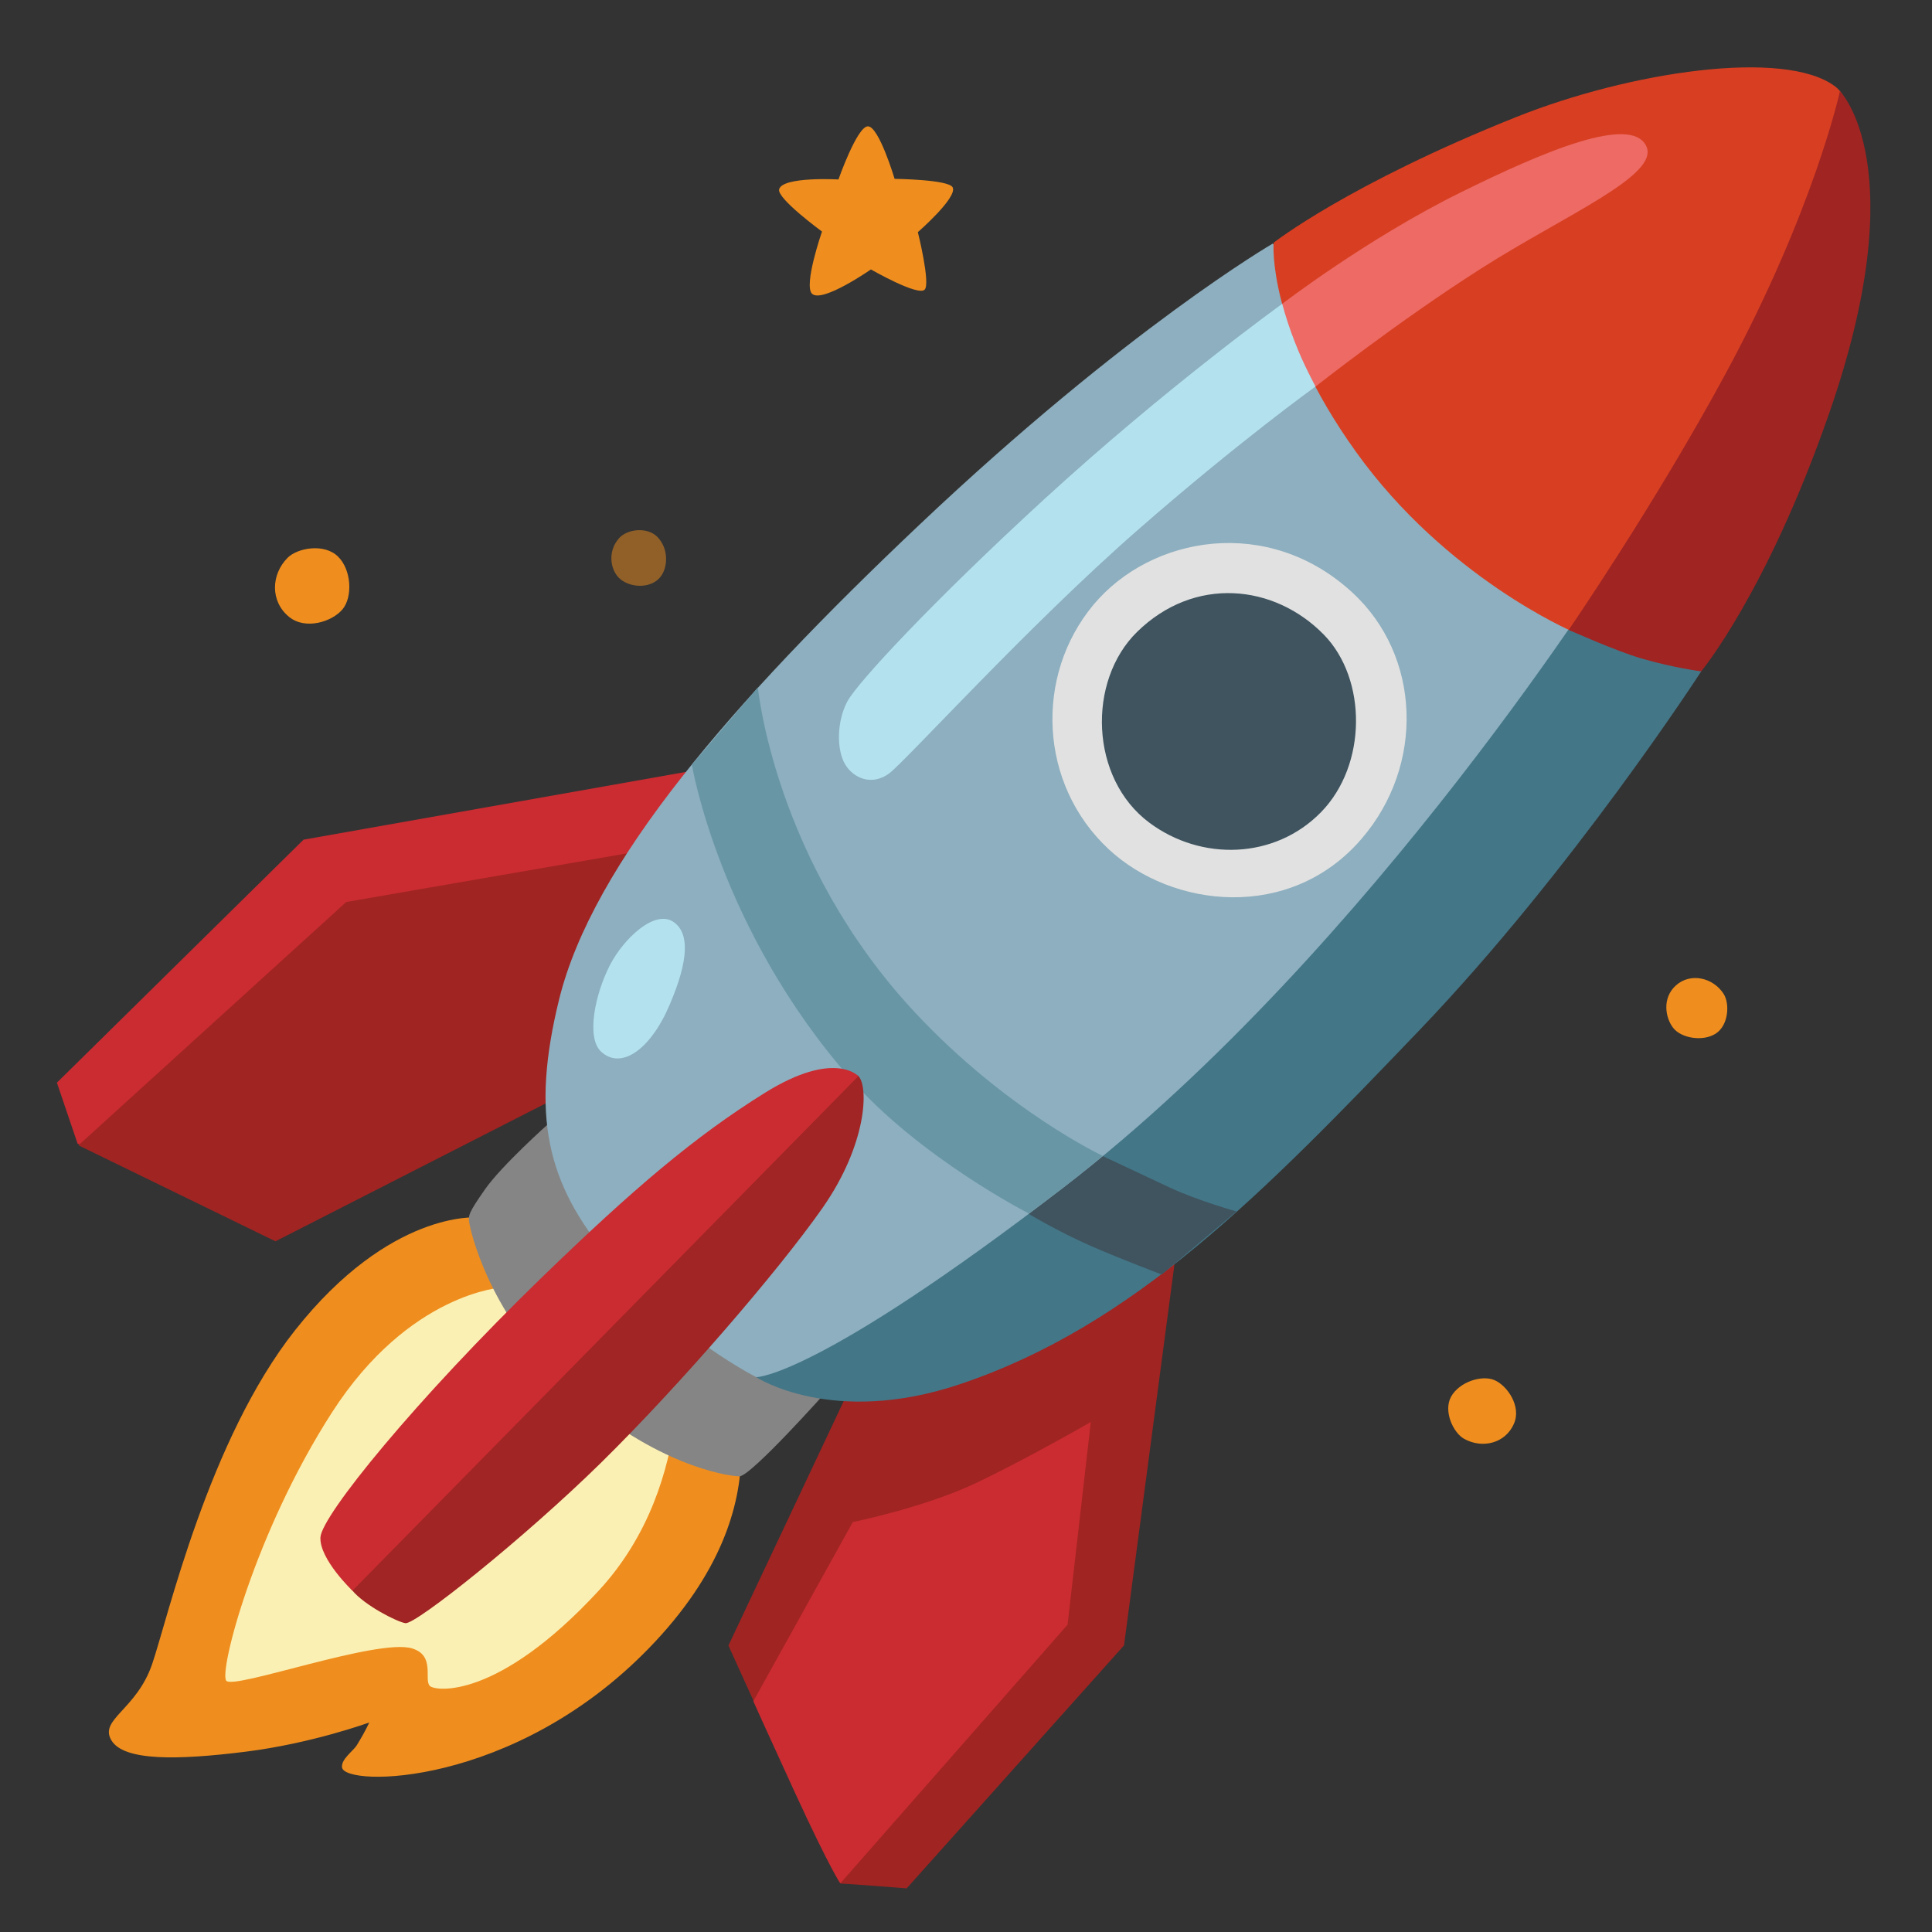 <svg width="128" height="128" viewBox="0 0 128 128" fill="none" xmlns="http://www.w3.org/2000/svg">
<rect x="0" y="0" width="128" height="128" fill="#333333" stroke="none"/>
<path d="M3.77 71.73L20.11 55.63L47.93 50.7L45.18 65.26L7.57 76.82L5.14 75.77L3.77 71.73Z" fill="#CA2C31"/>
<path d="M22.94 59.76L5.2 75.88L18.25 82.24L38.06 72.13V67.36L42.11 56.44L22.94 59.76ZM64.92 88.15L56.35 91.87L48.26 109.02C48.26 109.02 55.38 124.79 55.7 124.79C56.02 124.79 60.07 125.11 60.07 125.11L74.47 109.01L78.11 81.51L64.92 88.15Z" fill="#A02422"/>
<path d="M56.5 100.84C56.5 100.84 61.27 99.87 64.67 98.25C68.07 96.63 72.27 94.21 72.27 94.21L70.73 107.64L55.68 124.77C55.68 124.77 55.09 124.04 52.59 118.6C50.6 114.26 49.91 112.71 49.91 112.71L56.5 100.84Z" fill="#CA2C31"/>
<path d="M31.58 80.66C31.58 80.66 25.84 80.18 19.55 88.13C13.81 95.39 11.12 107.21 10.08 110.25C9.04 113.29 6.55 113.91 7.38 115.3C8.21 116.69 11.8 116.61 16.23 116.06C20.66 115.51 24.46 114.12 24.46 114.12C24.46 114.12 24.27 114.6 23.63 115.64C23.4 116.01 22.6 116.54 22.66 117.09C22.8 118.4 34.02 118.43 42.98 109.21C52.66 99.26 47.96 91.1 47.96 91.1L31.58 80.66Z" fill="#EF8E1E"/>
<path d="M33.31 85.29C33.31 85.29 27.12 85.62 22 93.57C16.88 101.52 14.5 110.73 14.99 111.35C15.47 111.97 25.01 108.52 27.3 109.21C28.87 109.69 28.06 111.28 28.48 111.7C28.83 112.05 32.97 112.64 39.67 105.38C46.38 98.12 44.79 87.92 44.79 87.92L33.31 85.29Z" fill="#FBF0B4"/>
<path d="M36.35 74.44C36.35 74.44 33.24 77.21 32.13 78.8C31.02 80.39 31.02 80.53 31.09 81.01C31.16 81.49 32.31 86.76 37.1 91.38C42.98 97.05 48.23 97.81 48.99 97.81C49.75 97.81 54.8 92.14 54.8 92.14L36.35 74.44Z" fill="#858585"/>
<path d="M50.1 91.24C50.1 91.24 55.14 94.55 63.59 91.71C75.14 87.83 83.61 79.15 94.1 68.19C104.22 57.61 112.71 44.48 112.71 44.48L106.76 24.55L50.1 91.24Z" fill="#437687"/>
<path d="M67.99 80.33L69.38 76.01L72.86 76.5C72.86 76.5 75.51 77.75 77.46 78.66C79.41 79.57 81.92 80.26 81.92 80.26L76.97 84.44C76.97 84.44 74.27 83.42 72.3 82.56C70.08 81.59 67.99 80.33 67.99 80.33Z" fill="#3F545F"/>
<path d="M84.32 16.14C84.32 16.14 74.7 21.72 60.91 34.77C48.48 46.53 39.27 57.17 37.04 66.22C35.18 73.8 36.17 78.4 40.4 83.37C44.87 88.63 50.11 91.24 50.11 91.24C50.11 91.24 54.05 91.3 70.49 78.65C91 62.86 107.43 36.42 107.43 36.42L84.32 16.14Z" fill="#8DAFBF"/>
<path d="M104.18 41.84C104.18 41.84 95.81 38.27 89.84 29.94C83.91 21.67 84.38 16.08 84.38 16.08C84.38 16.08 89.34 12.19 100.49 7.74C107.99 4.75 118.2 3.22 121.56 5.71C124.92 8.2 119.26 20.69 119.26 20.69L108.95 40.65L104.18 41.84Z" fill="#D83F22"/>
<path d="M68.17 80.4C68.17 80.4 60.94 76.71 56.34 71.46C47.64 61.55 45.84 50.67 45.84 50.67L50.21 45.54C50.21 45.54 51.3 57.1 60.63 67.09C66.71 73.6 73.06 76.58 73.06 76.58C73.06 76.58 71.79 77.65 70.43 78.69C69.56 79.36 68.17 80.4 68.17 80.4Z" fill="#6896A5"/>
<path d="M112.71 44.48C112.71 44.48 117.05 39.25 121.16 27.46C126.9 11.02 121.9 6.04 121.9 6.04C121.9 6.04 120.21 13.86 114.34 24.73C109.63 33.44 103.93 41.73 103.93 41.73C103.93 41.73 107.07 43.14 108.77 43.63C110.91 44.25 112.71 44.48 112.71 44.48Z" fill="#A02422"/>
<path d="M39.81 69.66C41.11 70.9 43.08 69.6 44.37 66.56C45.67 63.52 45.65 61.82 44.65 61.1C43.41 60.2 41.33 62.17 40.42 63.92C39.42 65.86 38.83 68.72 39.81 69.66ZM84.95 20.13C84.95 20.13 77.34 25.6 69.22 33.04C61.77 39.87 56.83 45.21 56.15 46.45C55.43 47.78 55.42 49.66 55.98 50.62C56.54 51.58 57.78 52.08 58.91 51.24C60.04 50.39 68.09 41.49 75.36 35.13C82.01 29.31 87.14 25.62 87.14 25.62C87.14 25.62 89.22 21.94 88.88 21.1C88.54 20.25 84.95 20.13 84.95 20.13Z" fill="#B3E1EE"/>
<path d="M84.95 20.13C84.95 20.13 90.57 15.82 96.69 12.79C102.38 9.97 108.04 7.62 109.06 9.66C110.03 11.6 103.69 14.24 98.11 17.8C92.53 21.36 87.16 25.61 87.16 25.61C87.16 25.61 86.34 24.11 85.81 22.72C85.474 21.874 85.187 21.009 84.95 20.13Z" fill="#ED6A65"/>
<path d="M89.59 39.25C84.02 34.12 76.27 35.5 72.45 40.06C68.53 44.76 68.82 51.94 73.45 56.26C77.66 60.18 85.49 61.07 90.21 55.57C94.41 50.69 94.15 43.44 89.59 39.25Z" fill="#E1E1E1"/>
<path d="M75.33 41.87C72.02 45.12 72.2 51.56 76.14 54.5C79.58 57.07 84.46 56.94 87.52 53.81C90.58 50.68 90.58 44.99 87.71 42.05C84.41 38.68 79.12 38.15 75.33 41.87Z" fill="#3F545F"/>
<path d="M50 76.89C50 76.89 56.19 70.61 56.87 71.29C57.55 71.97 57.46 75.78 54.5 80.02C51.53 84.26 45 91.81 39.83 96.9C34.73 101.91 27.54 107.64 26.86 107.54C26.33 107.46 24.18 106.39 23.32 105.35C22.48 104.32 24.99 99.45 26 97.84C27.02 96.23 50 76.89 50 76.89Z" fill="#A02524"/>
<path d="M21.23 101.85C21.15 103.29 23.35 105.39 23.35 105.39L56.87 71.3C56.87 71.3 55.3 69.53 50.68 72.4C46.02 75.3 41.94 78.78 35.92 84.61C27.53 92.75 21.31 100.41 21.23 101.85Z" fill="#CA2C31"/>
<path d="M19.06 36.95C17.95 38.06 17.9 39.84 19.14 40.86C20.24 41.77 22.03 41.18 22.7 40.36C23.37 39.54 23.29 37.76 22.4 36.88C21.51 35.99 19.74 36.28 19.06 36.95Z" fill="#EF8E1E"/>
<path opacity="0.5" d="M41.02 35.65C40.18 36.58 40.45 37.96 41.23 38.47C42.01 38.98 43.18 38.93 43.75 38.23C44.26 37.6 44.32 36.34 43.54 35.56C42.86 34.89 41.56 35.05 41.02 35.65Z" fill="#EF8E1E"/>
<path d="M55.55 11.89C55.55 11.89 56.77 8.41 57.49 8.37C58.22 8.33 59.27 11.85 59.27 11.85C59.27 11.85 62.88 11.89 63.12 12.42C63.43 13.1 60.81 15.38 60.81 15.38C60.81 15.38 61.66 18.78 61.26 19.19C60.81 19.64 57.7 17.85 57.7 17.85C57.7 17.85 54.5 20.08 53.81 19.47C53.21 18.94 54.46 15.34 54.46 15.34C54.46 15.34 51.46 13.15 51.62 12.54C51.85 11.68 55.55 11.89 55.55 11.89ZM97.01 95.33C98.22 96 99.74 95.62 100.3 94.33C100.81 93.18 99.87 91.81 99.02 91.44C98.17 91.07 96.68 91.56 96.14 92.53C95.61 93.49 96.28 94.93 97.01 95.33ZM114.19 65.84C113.5 64.77 112.01 64.42 111.04 65.28C110.1 66.12 110.33 67.44 110.86 68.11C111.39 68.78 112.81 69.03 113.67 68.48C114.53 67.93 114.61 66.48 114.19 65.84Z" fill="#EF8E1E"/>
</svg>

